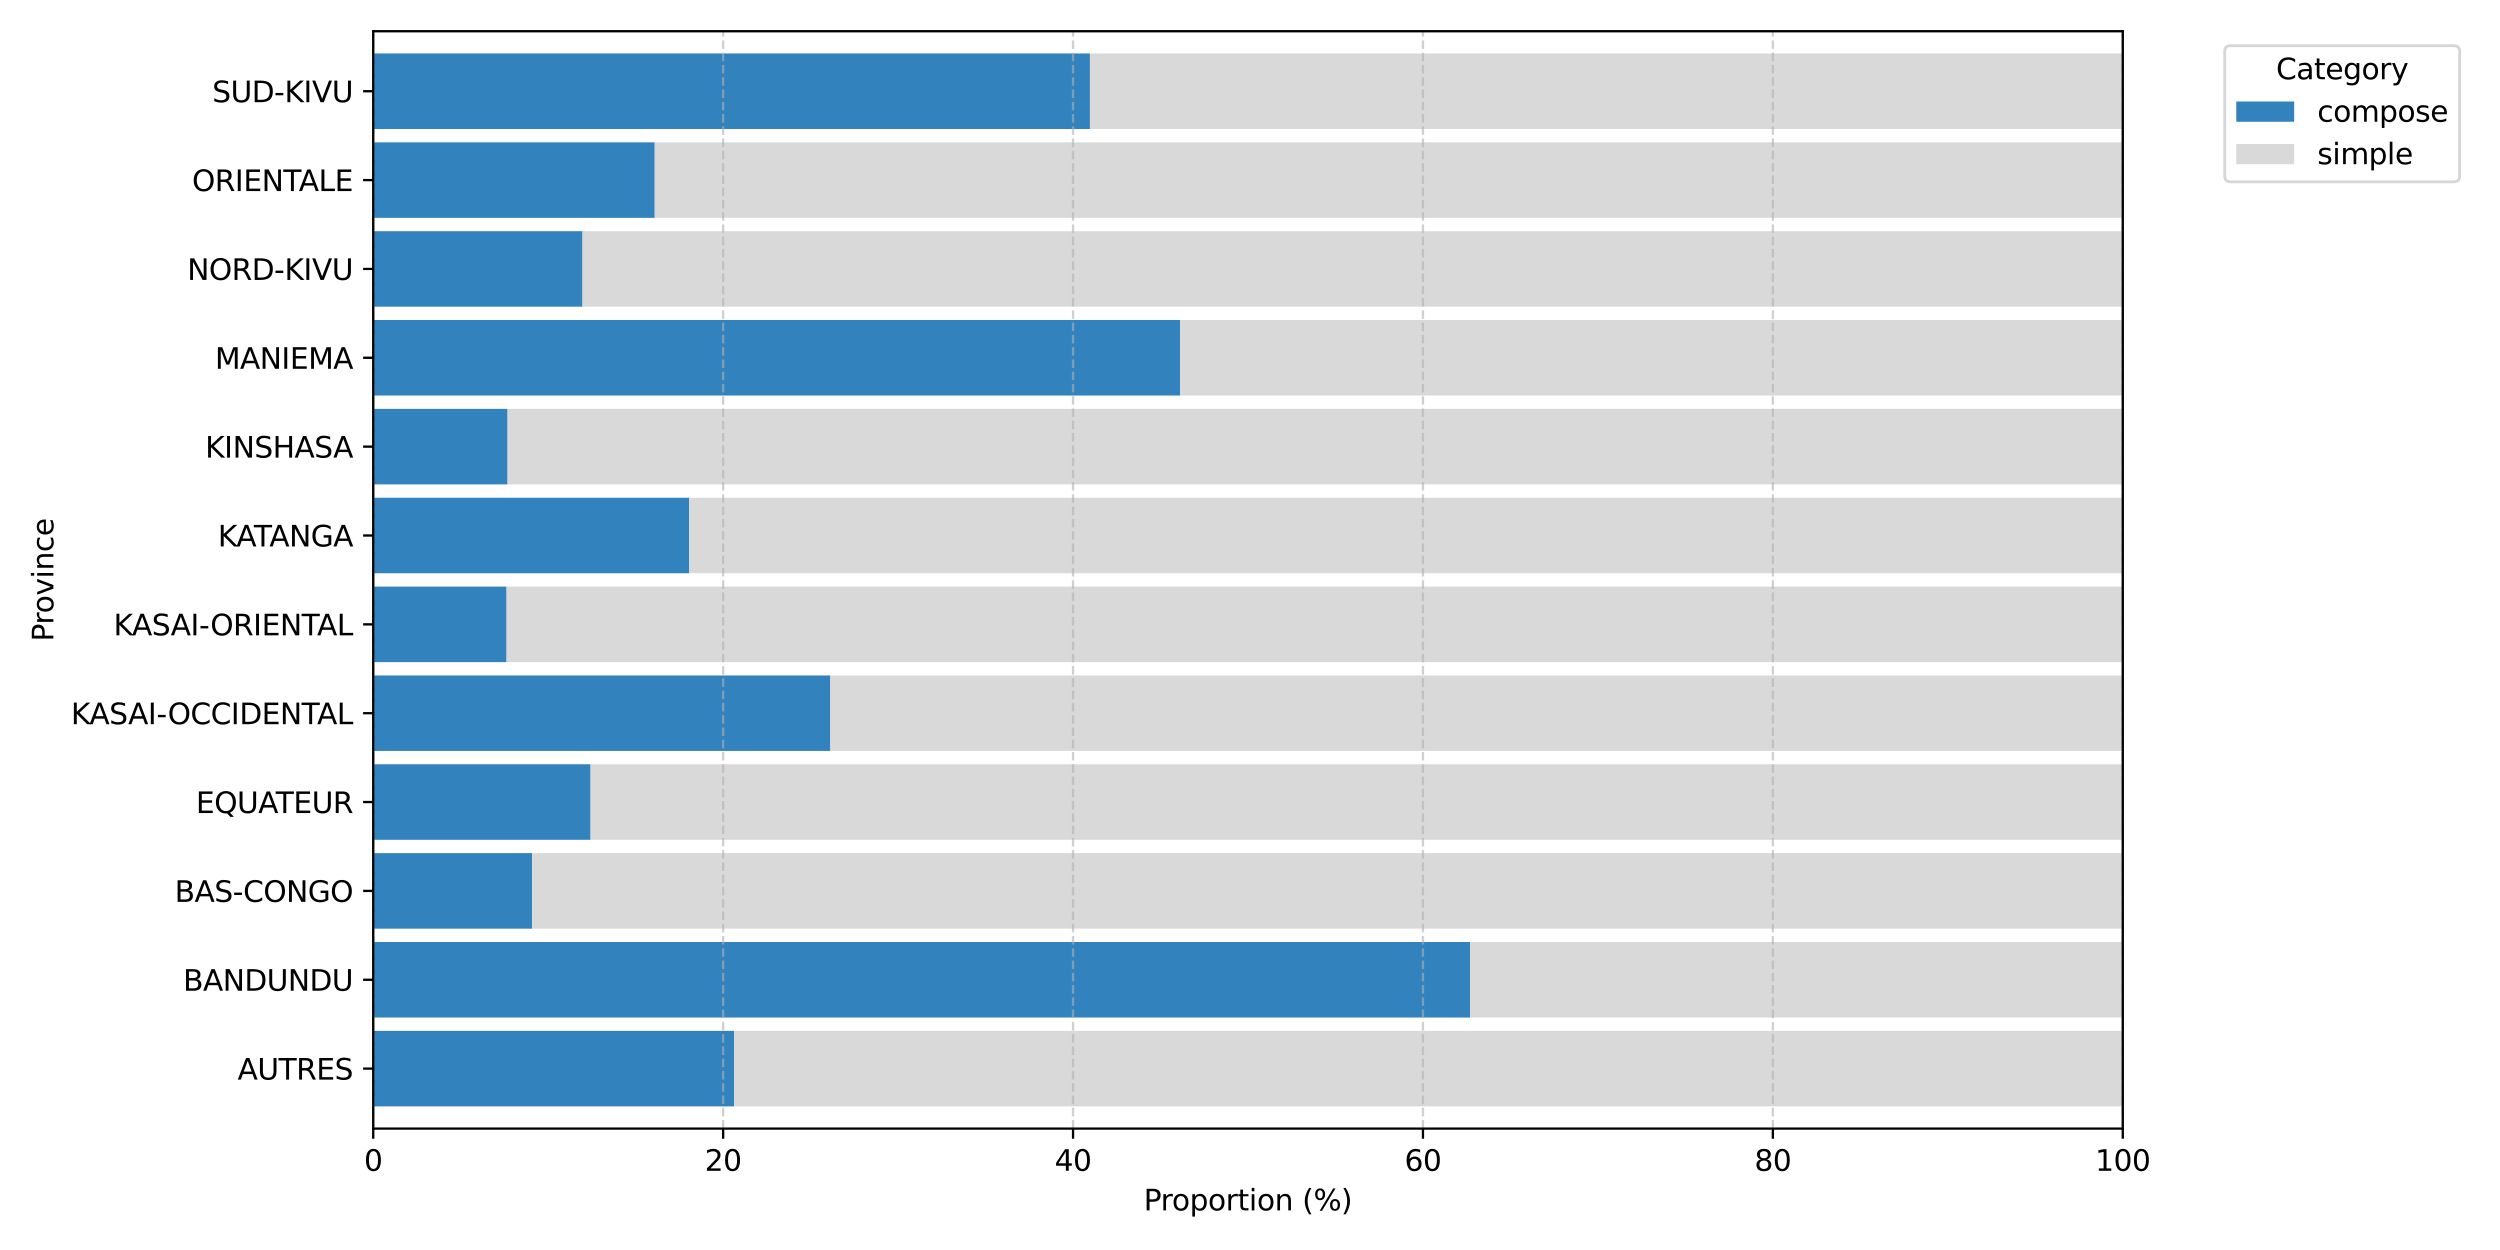 <?xml version="1.0" encoding="utf-8" standalone="no"?>
<!DOCTYPE svg PUBLIC "-//W3C//DTD SVG 1.1//EN"
  "http://www.w3.org/Graphics/SVG/1.1/DTD/svg11.dtd">
<svg xmlns:xlink="http://www.w3.org/1999/xlink" width="864pt" height="432pt" viewBox="0 0 864 432" xmlns="http://www.w3.org/2000/svg" version="1.1">
 <defs>
  <style type="text/css">*{stroke-linejoin: round; stroke-linecap: butt}</style>
 </defs>
 <g id="figure_1">
  <g id="patch_1">
   <path d="M 0 432 
L 864 432 
L 864 0 
L 0 0 
z
" style="fill: #ffffff"/>
  </g>
  <g id="axes_1">
   <g id="patch_2">
    <path d="M 128.99 390.04 
L 733.63 390.04 
L 733.63 10.8 
L 128.99 10.8 
z
" style="fill: #ffffff"/>
   </g>
   <g id="patch_3">
    <path d="M 128.99 382.363 
L 253.677 382.363 
L 253.677 356.262 
L 128.99 356.262 
z
" clip-path="url(#p268335102a)" style="fill: #3182bd"/>
   </g>
   <g id="patch_4">
    <path d="M 128.99 351.655 
L 508.043 351.655 
L 508.043 325.554 
L 128.99 325.554 
z
" clip-path="url(#p268335102a)" style="fill: #3182bd"/>
   </g>
   <g id="patch_5">
    <path d="M 128.99 320.948 
L 183.899 320.948 
L 183.899 294.846 
L 128.99 294.846 
z
" clip-path="url(#p268335102a)" style="fill: #3182bd"/>
   </g>
   <g id="patch_6">
    <path d="M 128.99 290.24 
L 204.109 290.24 
L 204.109 264.138 
L 128.99 264.138 
z
" clip-path="url(#p268335102a)" style="fill: #3182bd"/>
   </g>
   <g id="patch_7">
    <path d="M 128.99 259.532 
L 286.962 259.532 
L 286.962 233.431 
L 128.99 233.431 
z
" clip-path="url(#p268335102a)" style="fill: #3182bd"/>
   </g>
   <g id="patch_8">
    <path d="M 128.99 228.825 
L 175.078 228.825 
L 175.078 202.723 
L 128.99 202.723 
z
" clip-path="url(#p268335102a)" style="fill: #3182bd"/>
   </g>
   <g id="patch_9">
    <path d="M 128.99 198.117 
L 238.202 198.117 
L 238.202 172.015 
L 128.99 172.015 
z
" clip-path="url(#p268335102a)" style="fill: #3182bd"/>
   </g>
   <g id="patch_10">
    <path d="M 128.99 167.409 
L 175.422 167.409 
L 175.422 141.308 
L 128.99 141.308 
z
" clip-path="url(#p268335102a)" style="fill: #3182bd"/>
   </g>
   <g id="patch_11">
    <path d="M 128.99 136.702 
L 407.82 136.702 
L 407.82 110.6 
L 128.99 110.6 
z
" clip-path="url(#p268335102a)" style="fill: #3182bd"/>
   </g>
   <g id="patch_12">
    <path d="M 128.99 105.994 
L 201.32 105.994 
L 201.32 79.892 
L 128.99 79.892 
z
" clip-path="url(#p268335102a)" style="fill: #3182bd"/>
   </g>
   <g id="patch_13">
    <path d="M 128.99 75.286 
L 226.279 75.286 
L 226.279 49.185 
L 128.99 49.185 
z
" clip-path="url(#p268335102a)" style="fill: #3182bd"/>
   </g>
   <g id="patch_14">
    <path d="M 128.99 44.578 
L 376.679 44.578 
L 376.679 18.477 
L 128.99 18.477 
z
" clip-path="url(#p268335102a)" style="fill: #3182bd"/>
   </g>
   <g id="patch_15">
    <path d="M 253.677 382.363 
L 733.63 382.363 
L 733.63 356.262 
L 253.677 356.262 
z
" clip-path="url(#p268335102a)" style="fill: #d9d9d9"/>
   </g>
   <g id="patch_16">
    <path d="M 508.043 351.655 
L 733.63 351.655 
L 733.63 325.554 
L 508.043 325.554 
z
" clip-path="url(#p268335102a)" style="fill: #d9d9d9"/>
   </g>
   <g id="patch_17">
    <path d="M 183.899 320.948 
L 733.63 320.948 
L 733.63 294.846 
L 183.899 294.846 
z
" clip-path="url(#p268335102a)" style="fill: #d9d9d9"/>
   </g>
   <g id="patch_18">
    <path d="M 204.109 290.24 
L 733.63 290.24 
L 733.63 264.138 
L 204.109 264.138 
z
" clip-path="url(#p268335102a)" style="fill: #d9d9d9"/>
   </g>
   <g id="patch_19">
    <path d="M 286.962 259.532 
L 733.63 259.532 
L 733.63 233.431 
L 286.962 233.431 
z
" clip-path="url(#p268335102a)" style="fill: #d9d9d9"/>
   </g>
   <g id="patch_20">
    <path d="M 175.078 228.825 
L 733.63 228.825 
L 733.63 202.723 
L 175.078 202.723 
z
" clip-path="url(#p268335102a)" style="fill: #d9d9d9"/>
   </g>
   <g id="patch_21">
    <path d="M 238.202 198.117 
L 733.63 198.117 
L 733.63 172.015 
L 238.202 172.015 
z
" clip-path="url(#p268335102a)" style="fill: #d9d9d9"/>
   </g>
   <g id="patch_22">
    <path d="M 175.422 167.409 
L 733.63 167.409 
L 733.63 141.308 
L 175.422 141.308 
z
" clip-path="url(#p268335102a)" style="fill: #d9d9d9"/>
   </g>
   <g id="patch_23">
    <path d="M 407.82 136.702 
L 733.63 136.702 
L 733.63 110.6 
L 407.82 110.6 
z
" clip-path="url(#p268335102a)" style="fill: #d9d9d9"/>
   </g>
   <g id="patch_24">
    <path d="M 201.32 105.994 
L 733.63 105.994 
L 733.63 79.892 
L 201.32 79.892 
z
" clip-path="url(#p268335102a)" style="fill: #d9d9d9"/>
   </g>
   <g id="patch_25">
    <path d="M 226.279 75.286 
L 733.63 75.286 
L 733.63 49.185 
L 226.279 49.185 
z
" clip-path="url(#p268335102a)" style="fill: #d9d9d9"/>
   </g>
   <g id="patch_26">
    <path d="M 376.679 44.578 
L 733.63 44.578 
L 733.63 18.477 
L 376.679 18.477 
z
" clip-path="url(#p268335102a)" style="fill: #d9d9d9"/>
   </g>
   <g id="matplotlib.axis_1">
    <g id="xtick_1">
     <g id="line2d_1">
      <path d="M 128.99 390.04 
L 128.99 10.8 
" clip-path="url(#p268335102a)" style="fill: none; stroke-dasharray: 2.96,1.28; stroke-dashoffset: 0; stroke: #b0b0b0; stroke-opacity: 0.6; stroke-width: 0.8"/>
     </g>
     <g id="line2d_2">
      <defs>
       <path id="m2d90a97f37" d="M 0 0 
L 0 3.5 
" style="stroke: #000000; stroke-width: 0.8"/>
      </defs>
      <g>
       <use xlink:href="#m2d90a97f37" x="128.99" y="390.04" style="stroke: #000000; stroke-width: 0.8"/>
      </g>
     </g>
     <g id="text_1">
      <!-- 0 -->
      <g transform="translate(125.809 404.638) scale(0.1 -0.1)">
       <defs>
        <path id="DejaVuSans-30" d="M 2034 4250 
Q 1547 4250 1301 3770 
Q 1056 3291 1056 2328 
Q 1056 1369 1301 889 
Q 1547 409 2034 409 
Q 2525 409 2770 889 
Q 3016 1369 3016 2328 
Q 3016 3291 2770 3770 
Q 2525 4250 2034 4250 
z
M 2034 4750 
Q 2819 4750 3233 4129 
Q 3647 3509 3647 2328 
Q 3647 1150 3233 529 
Q 2819 -91 2034 -91 
Q 1250 -91 836 529 
Q 422 1150 422 2328 
Q 422 3509 836 4129 
Q 1250 4750 2034 4750 
z
" transform="scale(0.016)"/>
       </defs>
       <use xlink:href="#DejaVuSans-30"/>
      </g>
     </g>
    </g>
    <g id="xtick_2">
     <g id="line2d_3">
      <path d="M 249.918 390.04 
L 249.918 10.8 
" clip-path="url(#p268335102a)" style="fill: none; stroke-dasharray: 2.96,1.28; stroke-dashoffset: 0; stroke: #b0b0b0; stroke-opacity: 0.6; stroke-width: 0.8"/>
     </g>
     <g id="line2d_4">
      <g>
       <use xlink:href="#m2d90a97f37" x="249.918" y="390.04" style="stroke: #000000; stroke-width: 0.8"/>
      </g>
     </g>
     <g id="text_2">
      <!-- 20 -->
      <g transform="translate(243.555 404.638) scale(0.1 -0.1)">
       <defs>
        <path id="DejaVuSans-32" d="M 1228 531 
L 3431 531 
L 3431 0 
L 469 0 
L 469 531 
Q 828 903 1448 1529 
Q 2069 2156 2228 2338 
Q 2531 2678 2651 2914 
Q 2772 3150 2772 3378 
Q 2772 3750 2511 3984 
Q 2250 4219 1831 4219 
Q 1534 4219 1204 4116 
Q 875 4013 500 3803 
L 500 4441 
Q 881 4594 1212 4672 
Q 1544 4750 1819 4750 
Q 2544 4750 2975 4387 
Q 3406 4025 3406 3419 
Q 3406 3131 3298 2873 
Q 3191 2616 2906 2266 
Q 2828 2175 2409 1742 
Q 1991 1309 1228 531 
z
" transform="scale(0.016)"/>
       </defs>
       <use xlink:href="#DejaVuSans-32"/>
       <use xlink:href="#DejaVuSans-30" transform="translate(63.623 0)"/>
      </g>
     </g>
    </g>
    <g id="xtick_3">
     <g id="line2d_5">
      <path d="M 370.846 390.04 
L 370.846 10.8 
" clip-path="url(#p268335102a)" style="fill: none; stroke-dasharray: 2.96,1.28; stroke-dashoffset: 0; stroke: #b0b0b0; stroke-opacity: 0.6; stroke-width: 0.8"/>
     </g>
     <g id="line2d_6">
      <g>
       <use xlink:href="#m2d90a97f37" x="370.846" y="390.04" style="stroke: #000000; stroke-width: 0.8"/>
      </g>
     </g>
     <g id="text_3">
      <!-- 40 -->
      <g transform="translate(364.483 404.638) scale(0.1 -0.1)">
       <defs>
        <path id="DejaVuSans-34" d="M 2419 4116 
L 825 1625 
L 2419 1625 
L 2419 4116 
z
M 2253 4666 
L 3047 4666 
L 3047 1625 
L 3713 1625 
L 3713 1100 
L 3047 1100 
L 3047 0 
L 2419 0 
L 2419 1100 
L 313 1100 
L 313 1709 
L 2253 4666 
z
" transform="scale(0.016)"/>
       </defs>
       <use xlink:href="#DejaVuSans-34"/>
       <use xlink:href="#DejaVuSans-30" transform="translate(63.623 0)"/>
      </g>
     </g>
    </g>
    <g id="xtick_4">
     <g id="line2d_7">
      <path d="M 491.774 390.04 
L 491.774 10.8 
" clip-path="url(#p268335102a)" style="fill: none; stroke-dasharray: 2.96,1.28; stroke-dashoffset: 0; stroke: #b0b0b0; stroke-opacity: 0.6; stroke-width: 0.8"/>
     </g>
     <g id="line2d_8">
      <g>
       <use xlink:href="#m2d90a97f37" x="491.774" y="390.04" style="stroke: #000000; stroke-width: 0.8"/>
      </g>
     </g>
     <g id="text_4">
      <!-- 60 -->
      <g transform="translate(485.411 404.638) scale(0.1 -0.1)">
       <defs>
        <path id="DejaVuSans-36" d="M 2113 2584 
Q 1688 2584 1439 2293 
Q 1191 2003 1191 1497 
Q 1191 994 1439 701 
Q 1688 409 2113 409 
Q 2538 409 2786 701 
Q 3034 994 3034 1497 
Q 3034 2003 2786 2293 
Q 2538 2584 2113 2584 
z
M 3366 4563 
L 3366 3988 
Q 3128 4100 2886 4159 
Q 2644 4219 2406 4219 
Q 1781 4219 1451 3797 
Q 1122 3375 1075 2522 
Q 1259 2794 1537 2939 
Q 1816 3084 2150 3084 
Q 2853 3084 3261 2657 
Q 3669 2231 3669 1497 
Q 3669 778 3244 343 
Q 2819 -91 2113 -91 
Q 1303 -91 875 529 
Q 447 1150 447 2328 
Q 447 3434 972 4092 
Q 1497 4750 2381 4750 
Q 2619 4750 2861 4703 
Q 3103 4656 3366 4563 
z
" transform="scale(0.016)"/>
       </defs>
       <use xlink:href="#DejaVuSans-36"/>
       <use xlink:href="#DejaVuSans-30" transform="translate(63.623 0)"/>
      </g>
     </g>
    </g>
    <g id="xtick_5">
     <g id="line2d_9">
      <path d="M 612.702 390.04 
L 612.702 10.8 
" clip-path="url(#p268335102a)" style="fill: none; stroke-dasharray: 2.96,1.28; stroke-dashoffset: 0; stroke: #b0b0b0; stroke-opacity: 0.6; stroke-width: 0.8"/>
     </g>
     <g id="line2d_10">
      <g>
       <use xlink:href="#m2d90a97f37" x="612.702" y="390.04" style="stroke: #000000; stroke-width: 0.8"/>
      </g>
     </g>
     <g id="text_5">
      <!-- 80 -->
      <g transform="translate(606.34 404.638) scale(0.1 -0.1)">
       <defs>
        <path id="DejaVuSans-38" d="M 2034 2216 
Q 1584 2216 1326 1975 
Q 1069 1734 1069 1313 
Q 1069 891 1326 650 
Q 1584 409 2034 409 
Q 2484 409 2743 651 
Q 3003 894 3003 1313 
Q 3003 1734 2745 1975 
Q 2488 2216 2034 2216 
z
M 1403 2484 
Q 997 2584 770 2862 
Q 544 3141 544 3541 
Q 544 4100 942 4425 
Q 1341 4750 2034 4750 
Q 2731 4750 3128 4425 
Q 3525 4100 3525 3541 
Q 3525 3141 3298 2862 
Q 3072 2584 2669 2484 
Q 3125 2378 3379 2068 
Q 3634 1759 3634 1313 
Q 3634 634 3220 271 
Q 2806 -91 2034 -91 
Q 1263 -91 848 271 
Q 434 634 434 1313 
Q 434 1759 690 2068 
Q 947 2378 1403 2484 
z
M 1172 3481 
Q 1172 3119 1398 2916 
Q 1625 2713 2034 2713 
Q 2441 2713 2670 2916 
Q 2900 3119 2900 3481 
Q 2900 3844 2670 4047 
Q 2441 4250 2034 4250 
Q 1625 4250 1398 4047 
Q 1172 3844 1172 3481 
z
" transform="scale(0.016)"/>
       </defs>
       <use xlink:href="#DejaVuSans-38"/>
       <use xlink:href="#DejaVuSans-30" transform="translate(63.623 0)"/>
      </g>
     </g>
    </g>
    <g id="xtick_6">
     <g id="line2d_11">
      <path d="M 733.63 390.04 
L 733.63 10.8 
" clip-path="url(#p268335102a)" style="fill: none; stroke-dasharray: 2.96,1.28; stroke-dashoffset: 0; stroke: #b0b0b0; stroke-opacity: 0.6; stroke-width: 0.8"/>
     </g>
     <g id="line2d_12">
      <g>
       <use xlink:href="#m2d90a97f37" x="733.63" y="390.04" style="stroke: #000000; stroke-width: 0.8"/>
      </g>
     </g>
     <g id="text_6">
      <!-- 100 -->
      <g transform="translate(724.086 404.638) scale(0.1 -0.1)">
       <defs>
        <path id="DejaVuSans-31" d="M 794 531 
L 1825 531 
L 1825 4091 
L 703 3866 
L 703 4441 
L 1819 4666 
L 2450 4666 
L 2450 531 
L 3481 531 
L 3481 0 
L 794 0 
L 794 531 
z
" transform="scale(0.016)"/>
       </defs>
       <use xlink:href="#DejaVuSans-31"/>
       <use xlink:href="#DejaVuSans-30" transform="translate(63.623 0)"/>
       <use xlink:href="#DejaVuSans-30" transform="translate(127.246 0)"/>
      </g>
     </g>
    </g>
    <g id="text_7">
     <!-- Proportion (%) -->
     <g transform="translate(395.272 418.317) scale(0.1 -0.1)">
      <defs>
       <path id="DejaVuSans-50" d="M 1259 4147 
L 1259 2394 
L 2053 2394 
Q 2494 2394 2734 2622 
Q 2975 2850 2975 3272 
Q 2975 3691 2734 3919 
Q 2494 4147 2053 4147 
L 1259 4147 
z
M 628 4666 
L 2053 4666 
Q 2838 4666 3239 4311 
Q 3641 3956 3641 3272 
Q 3641 2581 3239 2228 
Q 2838 1875 2053 1875 
L 1259 1875 
L 1259 0 
L 628 0 
L 628 4666 
z
" transform="scale(0.016)"/>
       <path id="DejaVuSans-72" d="M 2631 2963 
Q 2534 3019 2420 3045 
Q 2306 3072 2169 3072 
Q 1681 3072 1420 2755 
Q 1159 2438 1159 1844 
L 1159 0 
L 581 0 
L 581 3500 
L 1159 3500 
L 1159 2956 
Q 1341 3275 1631 3429 
Q 1922 3584 2338 3584 
Q 2397 3584 2469 3576 
Q 2541 3569 2628 3553 
L 2631 2963 
z
" transform="scale(0.016)"/>
       <path id="DejaVuSans-6f" d="M 1959 3097 
Q 1497 3097 1228 2736 
Q 959 2375 959 1747 
Q 959 1119 1226 758 
Q 1494 397 1959 397 
Q 2419 397 2687 759 
Q 2956 1122 2956 1747 
Q 2956 2369 2687 2733 
Q 2419 3097 1959 3097 
z
M 1959 3584 
Q 2709 3584 3137 3096 
Q 3566 2609 3566 1747 
Q 3566 888 3137 398 
Q 2709 -91 1959 -91 
Q 1206 -91 779 398 
Q 353 888 353 1747 
Q 353 2609 779 3096 
Q 1206 3584 1959 3584 
z
" transform="scale(0.016)"/>
       <path id="DejaVuSans-70" d="M 1159 525 
L 1159 -1331 
L 581 -1331 
L 581 3500 
L 1159 3500 
L 1159 2969 
Q 1341 3281 1617 3432 
Q 1894 3584 2278 3584 
Q 2916 3584 3314 3078 
Q 3713 2572 3713 1747 
Q 3713 922 3314 415 
Q 2916 -91 2278 -91 
Q 1894 -91 1617 61 
Q 1341 213 1159 525 
z
M 3116 1747 
Q 3116 2381 2855 2742 
Q 2594 3103 2138 3103 
Q 1681 3103 1420 2742 
Q 1159 2381 1159 1747 
Q 1159 1113 1420 752 
Q 1681 391 2138 391 
Q 2594 391 2855 752 
Q 3116 1113 3116 1747 
z
" transform="scale(0.016)"/>
       <path id="DejaVuSans-74" d="M 1172 4494 
L 1172 3500 
L 2356 3500 
L 2356 3053 
L 1172 3053 
L 1172 1153 
Q 1172 725 1289 603 
Q 1406 481 1766 481 
L 2356 481 
L 2356 0 
L 1766 0 
Q 1100 0 847 248 
Q 594 497 594 1153 
L 594 3053 
L 172 3053 
L 172 3500 
L 594 3500 
L 594 4494 
L 1172 4494 
z
" transform="scale(0.016)"/>
       <path id="DejaVuSans-69" d="M 603 3500 
L 1178 3500 
L 1178 0 
L 603 0 
L 603 3500 
z
M 603 4863 
L 1178 4863 
L 1178 4134 
L 603 4134 
L 603 4863 
z
" transform="scale(0.016)"/>
       <path id="DejaVuSans-6e" d="M 3513 2113 
L 3513 0 
L 2938 0 
L 2938 2094 
Q 2938 2591 2744 2837 
Q 2550 3084 2163 3084 
Q 1697 3084 1428 2787 
Q 1159 2491 1159 1978 
L 1159 0 
L 581 0 
L 581 3500 
L 1159 3500 
L 1159 2956 
Q 1366 3272 1645 3428 
Q 1925 3584 2291 3584 
Q 2894 3584 3203 3211 
Q 3513 2838 3513 2113 
z
" transform="scale(0.016)"/>
       <path id="DejaVuSans-20" transform="scale(0.016)"/>
       <path id="DejaVuSans-28" d="M 1984 4856 
Q 1566 4138 1362 3434 
Q 1159 2731 1159 2009 
Q 1159 1288 1364 580 
Q 1569 -128 1984 -844 
L 1484 -844 
Q 1016 -109 783 600 
Q 550 1309 550 2009 
Q 550 2706 781 3412 
Q 1013 4119 1484 4856 
L 1984 4856 
z
" transform="scale(0.016)"/>
       <path id="DejaVuSans-25" d="M 4653 2053 
Q 4381 2053 4226 1822 
Q 4072 1591 4072 1178 
Q 4072 772 4226 539 
Q 4381 306 4653 306 
Q 4919 306 5073 539 
Q 5228 772 5228 1178 
Q 5228 1588 5073 1820 
Q 4919 2053 4653 2053 
z
M 4653 2450 
Q 5147 2450 5437 2106 
Q 5728 1763 5728 1178 
Q 5728 594 5436 251 
Q 5144 -91 4653 -91 
Q 4153 -91 3862 251 
Q 3572 594 3572 1178 
Q 3572 1766 3864 2108 
Q 4156 2450 4653 2450 
z
M 1428 4353 
Q 1159 4353 1004 4120 
Q 850 3888 850 3481 
Q 850 3069 1003 2837 
Q 1156 2606 1428 2606 
Q 1700 2606 1854 2837 
Q 2009 3069 2009 3481 
Q 2009 3884 1853 4118 
Q 1697 4353 1428 4353 
z
M 4250 4750 
L 4750 4750 
L 1831 -91 
L 1331 -91 
L 4250 4750 
z
M 1428 4750 
Q 1922 4750 2215 4408 
Q 2509 4066 2509 3481 
Q 2509 2891 2217 2550 
Q 1925 2209 1428 2209 
Q 931 2209 642 2551 
Q 353 2894 353 3481 
Q 353 4063 643 4406 
Q 934 4750 1428 4750 
z
" transform="scale(0.016)"/>
       <path id="DejaVuSans-29" d="M 513 4856 
L 1013 4856 
Q 1481 4119 1714 3412 
Q 1947 2706 1947 2009 
Q 1947 1309 1714 600 
Q 1481 -109 1013 -844 
L 513 -844 
Q 928 -128 1133 580 
Q 1338 1288 1338 2009 
Q 1338 2731 1133 3434 
Q 928 4138 513 4856 
z
" transform="scale(0.016)"/>
      </defs>
      <use xlink:href="#DejaVuSans-50"/>
      <use xlink:href="#DejaVuSans-72" transform="translate(58.553 0)"/>
      <use xlink:href="#DejaVuSans-6f" transform="translate(97.416 0)"/>
      <use xlink:href="#DejaVuSans-70" transform="translate(158.598 0)"/>
      <use xlink:href="#DejaVuSans-6f" transform="translate(222.074 0)"/>
      <use xlink:href="#DejaVuSans-72" transform="translate(283.256 0)"/>
      <use xlink:href="#DejaVuSans-74" transform="translate(324.369 0)"/>
      <use xlink:href="#DejaVuSans-69" transform="translate(363.578 0)"/>
      <use xlink:href="#DejaVuSans-6f" transform="translate(391.361 0)"/>
      <use xlink:href="#DejaVuSans-6e" transform="translate(452.543 0)"/>
      <use xlink:href="#DejaVuSans-20" transform="translate(515.922 0)"/>
      <use xlink:href="#DejaVuSans-28" transform="translate(547.709 0)"/>
      <use xlink:href="#DejaVuSans-25" transform="translate(586.723 0)"/>
      <use xlink:href="#DejaVuSans-29" transform="translate(681.742 0)"/>
     </g>
    </g>
   </g>
   <g id="matplotlib.axis_2">
    <g id="ytick_1">
     <g id="line2d_13">
      <defs>
       <path id="md2ca6347a1" d="M 0 0 
L -3.5 0 
" style="stroke: #000000; stroke-width: 0.8"/>
      </defs>
      <g>
       <use xlink:href="#md2ca6347a1" x="128.99" y="369.312" style="stroke: #000000; stroke-width: 0.8"/>
      </g>
     </g>
     <g id="text_8">
      <!-- AUTRES -->
      <g transform="translate(82.107 373.112) scale(0.1 -0.1)">
       <defs>
        <path id="DejaVuSans-41" d="M 2188 4044 
L 1331 1722 
L 3047 1722 
L 2188 4044 
z
M 1831 4666 
L 2547 4666 
L 4325 0 
L 3669 0 
L 3244 1197 
L 1141 1197 
L 716 0 
L 50 0 
L 1831 4666 
z
" transform="scale(0.016)"/>
        <path id="DejaVuSans-55" d="M 556 4666 
L 1191 4666 
L 1191 1831 
Q 1191 1081 1462 751 
Q 1734 422 2344 422 
Q 2950 422 3222 751 
Q 3494 1081 3494 1831 
L 3494 4666 
L 4128 4666 
L 4128 1753 
Q 4128 841 3676 375 
Q 3225 -91 2344 -91 
Q 1459 -91 1007 375 
Q 556 841 556 1753 
L 556 4666 
z
" transform="scale(0.016)"/>
        <path id="DejaVuSans-54" d="M -19 4666 
L 3928 4666 
L 3928 4134 
L 2272 4134 
L 2272 0 
L 1638 0 
L 1638 4134 
L -19 4134 
L -19 4666 
z
" transform="scale(0.016)"/>
        <path id="DejaVuSans-52" d="M 2841 2188 
Q 3044 2119 3236 1894 
Q 3428 1669 3622 1275 
L 4263 0 
L 3584 0 
L 2988 1197 
Q 2756 1666 2539 1819 
Q 2322 1972 1947 1972 
L 1259 1972 
L 1259 0 
L 628 0 
L 628 4666 
L 2053 4666 
Q 2853 4666 3247 4331 
Q 3641 3997 3641 3322 
Q 3641 2881 3436 2590 
Q 3231 2300 2841 2188 
z
M 1259 4147 
L 1259 2491 
L 2053 2491 
Q 2509 2491 2742 2702 
Q 2975 2913 2975 3322 
Q 2975 3731 2742 3939 
Q 2509 4147 2053 4147 
L 1259 4147 
z
" transform="scale(0.016)"/>
        <path id="DejaVuSans-45" d="M 628 4666 
L 3578 4666 
L 3578 4134 
L 1259 4134 
L 1259 2753 
L 3481 2753 
L 3481 2222 
L 1259 2222 
L 1259 531 
L 3634 531 
L 3634 0 
L 628 0 
L 628 4666 
z
" transform="scale(0.016)"/>
        <path id="DejaVuSans-53" d="M 3425 4513 
L 3425 3897 
Q 3066 4069 2747 4153 
Q 2428 4238 2131 4238 
Q 1616 4238 1336 4038 
Q 1056 3838 1056 3469 
Q 1056 3159 1242 3001 
Q 1428 2844 1947 2747 
L 2328 2669 
Q 3034 2534 3370 2195 
Q 3706 1856 3706 1288 
Q 3706 609 3251 259 
Q 2797 -91 1919 -91 
Q 1588 -91 1214 -16 
Q 841 59 441 206 
L 441 856 
Q 825 641 1194 531 
Q 1563 422 1919 422 
Q 2459 422 2753 634 
Q 3047 847 3047 1241 
Q 3047 1584 2836 1778 
Q 2625 1972 2144 2069 
L 1759 2144 
Q 1053 2284 737 2584 
Q 422 2884 422 3419 
Q 422 4038 858 4394 
Q 1294 4750 2059 4750 
Q 2388 4750 2728 4690 
Q 3069 4631 3425 4513 
z
" transform="scale(0.016)"/>
       </defs>
       <use xlink:href="#DejaVuSans-41"/>
       <use xlink:href="#DejaVuSans-55" transform="translate(68.408 0)"/>
       <use xlink:href="#DejaVuSans-54" transform="translate(141.602 0)"/>
       <use xlink:href="#DejaVuSans-52" transform="translate(202.686 0)"/>
       <use xlink:href="#DejaVuSans-45" transform="translate(272.168 0)"/>
       <use xlink:href="#DejaVuSans-53" transform="translate(335.352 0)"/>
      </g>
     </g>
    </g>
    <g id="ytick_2">
     <g id="line2d_14">
      <g>
       <use xlink:href="#md2ca6347a1" x="128.99" y="338.605" style="stroke: #000000; stroke-width: 0.8"/>
      </g>
     </g>
     <g id="text_9">
      <!-- BANDUNDU -->
      <g transform="translate(63.288 342.404) scale(0.1 -0.1)">
       <defs>
        <path id="DejaVuSans-42" d="M 1259 2228 
L 1259 519 
L 2272 519 
Q 2781 519 3026 730 
Q 3272 941 3272 1375 
Q 3272 1813 3026 2020 
Q 2781 2228 2272 2228 
L 1259 2228 
z
M 1259 4147 
L 1259 2741 
L 2194 2741 
Q 2656 2741 2882 2914 
Q 3109 3088 3109 3444 
Q 3109 3797 2882 3972 
Q 2656 4147 2194 4147 
L 1259 4147 
z
M 628 4666 
L 2241 4666 
Q 2963 4666 3353 4366 
Q 3744 4066 3744 3513 
Q 3744 3084 3544 2831 
Q 3344 2578 2956 2516 
Q 3422 2416 3680 2098 
Q 3938 1781 3938 1306 
Q 3938 681 3513 340 
Q 3088 0 2303 0 
L 628 0 
L 628 4666 
z
" transform="scale(0.016)"/>
        <path id="DejaVuSans-4e" d="M 628 4666 
L 1478 4666 
L 3547 763 
L 3547 4666 
L 4159 4666 
L 4159 0 
L 3309 0 
L 1241 3903 
L 1241 0 
L 628 0 
L 628 4666 
z
" transform="scale(0.016)"/>
        <path id="DejaVuSans-44" d="M 1259 4147 
L 1259 519 
L 2022 519 
Q 2988 519 3436 956 
Q 3884 1394 3884 2338 
Q 3884 3275 3436 3711 
Q 2988 4147 2022 4147 
L 1259 4147 
z
M 628 4666 
L 1925 4666 
Q 3281 4666 3915 4102 
Q 4550 3538 4550 2338 
Q 4550 1131 3912 565 
Q 3275 0 1925 0 
L 628 0 
L 628 4666 
z
" transform="scale(0.016)"/>
       </defs>
       <use xlink:href="#DejaVuSans-42"/>
       <use xlink:href="#DejaVuSans-41" transform="translate(68.604 0)"/>
       <use xlink:href="#DejaVuSans-4e" transform="translate(137.012 0)"/>
       <use xlink:href="#DejaVuSans-44" transform="translate(211.816 0)"/>
       <use xlink:href="#DejaVuSans-55" transform="translate(288.818 0)"/>
       <use xlink:href="#DejaVuSans-4e" transform="translate(362.012 0)"/>
       <use xlink:href="#DejaVuSans-44" transform="translate(436.816 0)"/>
       <use xlink:href="#DejaVuSans-55" transform="translate(513.818 0)"/>
      </g>
     </g>
    </g>
    <g id="ytick_3">
     <g id="line2d_15">
      <g>
       <use xlink:href="#md2ca6347a1" x="128.99" y="307.897" style="stroke: #000000; stroke-width: 0.8"/>
      </g>
     </g>
     <g id="text_10">
      <!-- BAS-CONGO -->
      <g transform="translate(60.376 311.696) scale(0.1 -0.1)">
       <defs>
        <path id="DejaVuSans-2d" d="M 313 2009 
L 1997 2009 
L 1997 1497 
L 313 1497 
L 313 2009 
z
" transform="scale(0.016)"/>
        <path id="DejaVuSans-43" d="M 4122 4306 
L 4122 3641 
Q 3803 3938 3442 4084 
Q 3081 4231 2675 4231 
Q 1875 4231 1450 3742 
Q 1025 3253 1025 2328 
Q 1025 1406 1450 917 
Q 1875 428 2675 428 
Q 3081 428 3442 575 
Q 3803 722 4122 1019 
L 4122 359 
Q 3791 134 3420 21 
Q 3050 -91 2638 -91 
Q 1578 -91 968 557 
Q 359 1206 359 2328 
Q 359 3453 968 4101 
Q 1578 4750 2638 4750 
Q 3056 4750 3426 4639 
Q 3797 4528 4122 4306 
z
" transform="scale(0.016)"/>
        <path id="DejaVuSans-4f" d="M 2522 4238 
Q 1834 4238 1429 3725 
Q 1025 3213 1025 2328 
Q 1025 1447 1429 934 
Q 1834 422 2522 422 
Q 3209 422 3611 934 
Q 4013 1447 4013 2328 
Q 4013 3213 3611 3725 
Q 3209 4238 2522 4238 
z
M 2522 4750 
Q 3503 4750 4090 4092 
Q 4678 3434 4678 2328 
Q 4678 1225 4090 567 
Q 3503 -91 2522 -91 
Q 1538 -91 948 565 
Q 359 1222 359 2328 
Q 359 3434 948 4092 
Q 1538 4750 2522 4750 
z
" transform="scale(0.016)"/>
        <path id="DejaVuSans-47" d="M 3809 666 
L 3809 1919 
L 2778 1919 
L 2778 2438 
L 4434 2438 
L 4434 434 
Q 4069 175 3628 42 
Q 3188 -91 2688 -91 
Q 1594 -91 976 548 
Q 359 1188 359 2328 
Q 359 3472 976 4111 
Q 1594 4750 2688 4750 
Q 3144 4750 3555 4637 
Q 3966 4525 4313 4306 
L 4313 3634 
Q 3963 3931 3569 4081 
Q 3175 4231 2741 4231 
Q 1884 4231 1454 3753 
Q 1025 3275 1025 2328 
Q 1025 1384 1454 906 
Q 1884 428 2741 428 
Q 3075 428 3337 486 
Q 3600 544 3809 666 
z
" transform="scale(0.016)"/>
       </defs>
       <use xlink:href="#DejaVuSans-42"/>
       <use xlink:href="#DejaVuSans-41" transform="translate(68.604 0)"/>
       <use xlink:href="#DejaVuSans-53" transform="translate(137.012 0)"/>
       <use xlink:href="#DejaVuSans-2d" transform="translate(200.488 0)"/>
       <use xlink:href="#DejaVuSans-43" transform="translate(236.572 0)"/>
       <use xlink:href="#DejaVuSans-4f" transform="translate(306.396 0)"/>
       <use xlink:href="#DejaVuSans-4e" transform="translate(385.107 0)"/>
       <use xlink:href="#DejaVuSans-47" transform="translate(459.912 0)"/>
       <use xlink:href="#DejaVuSans-4f" transform="translate(537.402 0)"/>
      </g>
     </g>
    </g>
    <g id="ytick_4">
     <g id="line2d_16">
      <g>
       <use xlink:href="#md2ca6347a1" x="128.99" y="277.189" style="stroke: #000000; stroke-width: 0.8"/>
      </g>
     </g>
     <g id="text_11">
      <!-- EQUATEUR -->
      <g transform="translate(67.721 280.988) scale(0.1 -0.1)">
       <defs>
        <path id="DejaVuSans-51" d="M 2522 4238 
Q 1834 4238 1429 3725 
Q 1025 3213 1025 2328 
Q 1025 1447 1429 934 
Q 1834 422 2522 422 
Q 3209 422 3611 934 
Q 4013 1447 4013 2328 
Q 4013 3213 3611 3725 
Q 3209 4238 2522 4238 
z
M 3406 84 
L 4238 -825 
L 3475 -825 
L 2784 -78 
Q 2681 -84 2626 -87 
Q 2572 -91 2522 -91 
Q 1538 -91 948 567 
Q 359 1225 359 2328 
Q 359 3434 948 4092 
Q 1538 4750 2522 4750 
Q 3503 4750 4090 4092 
Q 4678 3434 4678 2328 
Q 4678 1516 4351 937 
Q 4025 359 3406 84 
z
" transform="scale(0.016)"/>
       </defs>
       <use xlink:href="#DejaVuSans-45"/>
       <use xlink:href="#DejaVuSans-51" transform="translate(63.184 0)"/>
       <use xlink:href="#DejaVuSans-55" transform="translate(141.895 0)"/>
       <use xlink:href="#DejaVuSans-41" transform="translate(215.088 0)"/>
       <use xlink:href="#DejaVuSans-54" transform="translate(275.746 0)"/>
       <use xlink:href="#DejaVuSans-45" transform="translate(336.83 0)"/>
       <use xlink:href="#DejaVuSans-55" transform="translate(400.014 0)"/>
       <use xlink:href="#DejaVuSans-52" transform="translate(473.207 0)"/>
      </g>
     </g>
    </g>
    <g id="ytick_5">
     <g id="line2d_17">
      <g>
       <use xlink:href="#md2ca6347a1" x="128.99" y="246.482" style="stroke: #000000; stroke-width: 0.8"/>
      </g>
     </g>
     <g id="text_12">
      <!-- KASAI-OCCIDENTAL -->
      <g transform="translate(24.524 250.281) scale(0.1 -0.1)">
       <defs>
        <path id="DejaVuSans-4b" d="M 628 4666 
L 1259 4666 
L 1259 2694 
L 3353 4666 
L 4166 4666 
L 1850 2491 
L 4331 0 
L 3500 0 
L 1259 2247 
L 1259 0 
L 628 0 
L 628 4666 
z
" transform="scale(0.016)"/>
        <path id="DejaVuSans-49" d="M 628 4666 
L 1259 4666 
L 1259 0 
L 628 0 
L 628 4666 
z
" transform="scale(0.016)"/>
        <path id="DejaVuSans-4c" d="M 628 4666 
L 1259 4666 
L 1259 531 
L 3531 531 
L 3531 0 
L 628 0 
L 628 4666 
z
" transform="scale(0.016)"/>
       </defs>
       <use xlink:href="#DejaVuSans-4b"/>
       <use xlink:href="#DejaVuSans-41" transform="translate(63.826 0)"/>
       <use xlink:href="#DejaVuSans-53" transform="translate(132.234 0)"/>
       <use xlink:href="#DejaVuSans-41" transform="translate(197.586 0)"/>
       <use xlink:href="#DejaVuSans-49" transform="translate(265.994 0)"/>
       <use xlink:href="#DejaVuSans-2d" transform="translate(295.486 0)"/>
       <use xlink:href="#DejaVuSans-4f" transform="translate(334.32 0)"/>
       <use xlink:href="#DejaVuSans-43" transform="translate(413.031 0)"/>
       <use xlink:href="#DejaVuSans-43" transform="translate(482.855 0)"/>
       <use xlink:href="#DejaVuSans-49" transform="translate(552.68 0)"/>
       <use xlink:href="#DejaVuSans-44" transform="translate(582.172 0)"/>
       <use xlink:href="#DejaVuSans-45" transform="translate(659.174 0)"/>
       <use xlink:href="#DejaVuSans-4e" transform="translate(722.357 0)"/>
       <use xlink:href="#DejaVuSans-54" transform="translate(797.162 0)"/>
       <use xlink:href="#DejaVuSans-41" transform="translate(850.496 0)"/>
       <use xlink:href="#DejaVuSans-4c" transform="translate(918.904 0)"/>
      </g>
     </g>
    </g>
    <g id="ytick_6">
     <g id="line2d_18">
      <g>
       <use xlink:href="#md2ca6347a1" x="128.99" y="215.774" style="stroke: #000000; stroke-width: 0.8"/>
      </g>
     </g>
     <g id="text_13">
      <!-- KASAI-ORIENTAL -->
      <g transform="translate(39.242 219.573) scale(0.1 -0.1)">
       <use xlink:href="#DejaVuSans-4b"/>
       <use xlink:href="#DejaVuSans-41" transform="translate(63.826 0)"/>
       <use xlink:href="#DejaVuSans-53" transform="translate(132.234 0)"/>
       <use xlink:href="#DejaVuSans-41" transform="translate(197.586 0)"/>
       <use xlink:href="#DejaVuSans-49" transform="translate(265.994 0)"/>
       <use xlink:href="#DejaVuSans-2d" transform="translate(295.486 0)"/>
       <use xlink:href="#DejaVuSans-4f" transform="translate(334.32 0)"/>
       <use xlink:href="#DejaVuSans-52" transform="translate(413.031 0)"/>
       <use xlink:href="#DejaVuSans-49" transform="translate(482.514 0)"/>
       <use xlink:href="#DejaVuSans-45" transform="translate(512.006 0)"/>
       <use xlink:href="#DejaVuSans-4e" transform="translate(575.189 0)"/>
       <use xlink:href="#DejaVuSans-54" transform="translate(649.994 0)"/>
       <use xlink:href="#DejaVuSans-41" transform="translate(703.328 0)"/>
       <use xlink:href="#DejaVuSans-4c" transform="translate(771.736 0)"/>
      </g>
     </g>
    </g>
    <g id="ytick_7">
     <g id="line2d_19">
      <g>
       <use xlink:href="#md2ca6347a1" x="128.99" y="185.066" style="stroke: #000000; stroke-width: 0.8"/>
      </g>
     </g>
     <g id="text_14">
      <!-- KATANGA -->
      <g transform="translate(75.298 188.865) scale(0.1 -0.1)">
       <use xlink:href="#DejaVuSans-4b"/>
       <use xlink:href="#DejaVuSans-41" transform="translate(63.826 0)"/>
       <use xlink:href="#DejaVuSans-54" transform="translate(124.484 0)"/>
       <use xlink:href="#DejaVuSans-41" transform="translate(177.818 0)"/>
       <use xlink:href="#DejaVuSans-4e" transform="translate(246.227 0)"/>
       <use xlink:href="#DejaVuSans-47" transform="translate(321.031 0)"/>
       <use xlink:href="#DejaVuSans-41" transform="translate(398.521 0)"/>
      </g>
     </g>
    </g>
    <g id="ytick_8">
     <g id="line2d_20">
      <g>
       <use xlink:href="#md2ca6347a1" x="128.99" y="154.358" style="stroke: #000000; stroke-width: 0.8"/>
      </g>
     </g>
     <g id="text_15">
      <!-- KINSHASA -->
      <g transform="translate(70.915 158.158) scale(0.1 -0.1)">
       <defs>
        <path id="DejaVuSans-48" d="M 628 4666 
L 1259 4666 
L 1259 2753 
L 3553 2753 
L 3553 4666 
L 4184 4666 
L 4184 0 
L 3553 0 
L 3553 2222 
L 1259 2222 
L 1259 0 
L 628 0 
L 628 4666 
z
" transform="scale(0.016)"/>
       </defs>
       <use xlink:href="#DejaVuSans-4b"/>
       <use xlink:href="#DejaVuSans-49" transform="translate(65.576 0)"/>
       <use xlink:href="#DejaVuSans-4e" transform="translate(95.068 0)"/>
       <use xlink:href="#DejaVuSans-53" transform="translate(169.873 0)"/>
       <use xlink:href="#DejaVuSans-48" transform="translate(233.35 0)"/>
       <use xlink:href="#DejaVuSans-41" transform="translate(308.545 0)"/>
       <use xlink:href="#DejaVuSans-53" transform="translate(376.953 0)"/>
       <use xlink:href="#DejaVuSans-41" transform="translate(442.305 0)"/>
      </g>
     </g>
    </g>
    <g id="ytick_9">
     <g id="line2d_21">
      <g>
       <use xlink:href="#md2ca6347a1" x="128.99" y="123.651" style="stroke: #000000; stroke-width: 0.8"/>
      </g>
     </g>
     <g id="text_16">
      <!-- MANIEMA -->
      <g transform="translate(74.302 127.45) scale(0.1 -0.1)">
       <defs>
        <path id="DejaVuSans-4d" d="M 628 4666 
L 1569 4666 
L 2759 1491 
L 3956 4666 
L 4897 4666 
L 4897 0 
L 4281 0 
L 4281 4097 
L 3078 897 
L 2444 897 
L 1241 4097 
L 1241 0 
L 628 0 
L 628 4666 
z
" transform="scale(0.016)"/>
       </defs>
       <use xlink:href="#DejaVuSans-4d"/>
       <use xlink:href="#DejaVuSans-41" transform="translate(86.279 0)"/>
       <use xlink:href="#DejaVuSans-4e" transform="translate(154.688 0)"/>
       <use xlink:href="#DejaVuSans-49" transform="translate(229.492 0)"/>
       <use xlink:href="#DejaVuSans-45" transform="translate(258.984 0)"/>
       <use xlink:href="#DejaVuSans-4d" transform="translate(322.168 0)"/>
       <use xlink:href="#DejaVuSans-41" transform="translate(408.447 0)"/>
      </g>
     </g>
    </g>
    <g id="ytick_10">
     <g id="line2d_22">
      <g>
       <use xlink:href="#md2ca6347a1" x="128.99" y="92.943" style="stroke: #000000; stroke-width: 0.8"/>
      </g>
     </g>
     <g id="text_17">
      <!-- NORD-KIVU -->
      <g transform="translate(64.713 96.742) scale(0.1 -0.1)">
       <defs>
        <path id="DejaVuSans-56" d="M 1831 0 
L 50 4666 
L 709 4666 
L 2188 738 
L 3669 4666 
L 4325 4666 
L 2547 0 
L 1831 0 
z
" transform="scale(0.016)"/>
       </defs>
       <use xlink:href="#DejaVuSans-4e"/>
       <use xlink:href="#DejaVuSans-4f" transform="translate(74.805 0)"/>
       <use xlink:href="#DejaVuSans-52" transform="translate(153.516 0)"/>
       <use xlink:href="#DejaVuSans-44" transform="translate(222.998 0)"/>
       <use xlink:href="#DejaVuSans-2d" transform="translate(300 0)"/>
       <use xlink:href="#DejaVuSans-4b" transform="translate(336.084 0)"/>
       <use xlink:href="#DejaVuSans-49" transform="translate(401.66 0)"/>
       <use xlink:href="#DejaVuSans-56" transform="translate(431.152 0)"/>
       <use xlink:href="#DejaVuSans-55" transform="translate(499.561 0)"/>
      </g>
     </g>
    </g>
    <g id="ytick_11">
     <g id="line2d_23">
      <g>
       <use xlink:href="#md2ca6347a1" x="128.99" y="62.235" style="stroke: #000000; stroke-width: 0.8"/>
      </g>
     </g>
     <g id="text_18">
      <!-- ORIENTALE -->
      <g transform="translate(66.356 66.035) scale(0.1 -0.1)">
       <use xlink:href="#DejaVuSans-4f"/>
       <use xlink:href="#DejaVuSans-52" transform="translate(78.711 0)"/>
       <use xlink:href="#DejaVuSans-49" transform="translate(148.193 0)"/>
       <use xlink:href="#DejaVuSans-45" transform="translate(177.686 0)"/>
       <use xlink:href="#DejaVuSans-4e" transform="translate(240.869 0)"/>
       <use xlink:href="#DejaVuSans-54" transform="translate(315.674 0)"/>
       <use xlink:href="#DejaVuSans-41" transform="translate(369.008 0)"/>
       <use xlink:href="#DejaVuSans-4c" transform="translate(437.416 0)"/>
       <use xlink:href="#DejaVuSans-45" transform="translate(493.129 0)"/>
      </g>
     </g>
    </g>
    <g id="ytick_12">
     <g id="line2d_24">
      <g>
       <use xlink:href="#md2ca6347a1" x="128.99" y="31.528" style="stroke: #000000; stroke-width: 0.8"/>
      </g>
     </g>
     <g id="text_19">
      <!-- SUD-KIVU -->
      <g transform="translate(73.348 35.327) scale(0.1 -0.1)">
       <use xlink:href="#DejaVuSans-53"/>
       <use xlink:href="#DejaVuSans-55" transform="translate(63.477 0)"/>
       <use xlink:href="#DejaVuSans-44" transform="translate(136.67 0)"/>
       <use xlink:href="#DejaVuSans-2d" transform="translate(213.672 0)"/>
       <use xlink:href="#DejaVuSans-4b" transform="translate(249.756 0)"/>
       <use xlink:href="#DejaVuSans-49" transform="translate(315.332 0)"/>
       <use xlink:href="#DejaVuSans-56" transform="translate(344.824 0)"/>
       <use xlink:href="#DejaVuSans-55" transform="translate(413.232 0)"/>
      </g>
     </g>
    </g>
    <g id="text_20">
     <!-- Province -->
     <g transform="translate(18.445 221.693) rotate(-90) scale(0.1 -0.1)">
      <defs>
       <path id="DejaVuSans-76" d="M 191 3500 
L 800 3500 
L 1894 563 
L 2988 3500 
L 3597 3500 
L 2284 0 
L 1503 0 
L 191 3500 
z
" transform="scale(0.016)"/>
       <path id="DejaVuSans-63" d="M 3122 3366 
L 3122 2828 
Q 2878 2963 2633 3030 
Q 2388 3097 2138 3097 
Q 1578 3097 1268 2742 
Q 959 2388 959 1747 
Q 959 1106 1268 751 
Q 1578 397 2138 397 
Q 2388 397 2633 464 
Q 2878 531 3122 666 
L 3122 134 
Q 2881 22 2623 -34 
Q 2366 -91 2075 -91 
Q 1284 -91 818 406 
Q 353 903 353 1747 
Q 353 2603 823 3093 
Q 1294 3584 2113 3584 
Q 2378 3584 2631 3529 
Q 2884 3475 3122 3366 
z
" transform="scale(0.016)"/>
       <path id="DejaVuSans-65" d="M 3597 1894 
L 3597 1613 
L 953 1613 
Q 991 1019 1311 708 
Q 1631 397 2203 397 
Q 2534 397 2845 478 
Q 3156 559 3463 722 
L 3463 178 
Q 3153 47 2828 -22 
Q 2503 -91 2169 -91 
Q 1331 -91 842 396 
Q 353 884 353 1716 
Q 353 2575 817 3079 
Q 1281 3584 2069 3584 
Q 2775 3584 3186 3129 
Q 3597 2675 3597 1894 
z
M 3022 2063 
Q 3016 2534 2758 2815 
Q 2500 3097 2075 3097 
Q 1594 3097 1305 2825 
Q 1016 2553 972 2059 
L 3022 2063 
z
" transform="scale(0.016)"/>
      </defs>
      <use xlink:href="#DejaVuSans-50"/>
      <use xlink:href="#DejaVuSans-72" transform="translate(58.553 0)"/>
      <use xlink:href="#DejaVuSans-6f" transform="translate(97.416 0)"/>
      <use xlink:href="#DejaVuSans-76" transform="translate(158.598 0)"/>
      <use xlink:href="#DejaVuSans-69" transform="translate(217.777 0)"/>
      <use xlink:href="#DejaVuSans-6e" transform="translate(245.561 0)"/>
      <use xlink:href="#DejaVuSans-63" transform="translate(308.939 0)"/>
      <use xlink:href="#DejaVuSans-65" transform="translate(363.92 0)"/>
     </g>
    </g>
   </g>
   <g id="patch_27">
    <path d="M 128.99 390.04 
L 128.99 10.8 
" style="fill: none; stroke: #000000; stroke-width: 0.8; stroke-linejoin: miter; stroke-linecap: square"/>
   </g>
   <g id="patch_28">
    <path d="M 733.63 390.04 
L 733.63 10.8 
" style="fill: none; stroke: #000000; stroke-width: 0.8; stroke-linejoin: miter; stroke-linecap: square"/>
   </g>
   <g id="patch_29">
    <path d="M 128.99 390.04 
L 733.63 390.04 
" style="fill: none; stroke: #000000; stroke-width: 0.8; stroke-linejoin: miter; stroke-linecap: square"/>
   </g>
   <g id="patch_30">
    <path d="M 128.99 10.8 
L 733.63 10.8 
" style="fill: none; stroke: #000000; stroke-width: 0.8; stroke-linejoin: miter; stroke-linecap: square"/>
   </g>
   <g id="legend_1">
    <g id="patch_31">
     <path d="M 770.862 62.834 
L 848.049 62.834 
Q 850.049 62.834 850.049 60.834 
L 850.049 17.8 
Q 850.049 15.8 848.049 15.8 
L 770.862 15.8 
Q 768.862 15.8 768.862 17.8 
L 768.862 60.834 
Q 768.862 62.834 770.862 62.834 
z
" style="fill: #ffffff; opacity: 0.8; stroke: #cccccc; stroke-linejoin: miter"/>
    </g>
    <g id="text_21">
     <!-- Category -->
     <g transform="translate(786.615 27.398) scale(0.1 -0.1)">
      <defs>
       <path id="DejaVuSans-61" d="M 2194 1759 
Q 1497 1759 1228 1600 
Q 959 1441 959 1056 
Q 959 750 1161 570 
Q 1363 391 1709 391 
Q 2188 391 2477 730 
Q 2766 1069 2766 1631 
L 2766 1759 
L 2194 1759 
z
M 3341 1997 
L 3341 0 
L 2766 0 
L 2766 531 
Q 2569 213 2275 61 
Q 1981 -91 1556 -91 
Q 1019 -91 701 211 
Q 384 513 384 1019 
Q 384 1609 779 1909 
Q 1175 2209 1959 2209 
L 2766 2209 
L 2766 2266 
Q 2766 2663 2505 2880 
Q 2244 3097 1772 3097 
Q 1472 3097 1187 3025 
Q 903 2953 641 2809 
L 641 3341 
Q 956 3463 1253 3523 
Q 1550 3584 1831 3584 
Q 2591 3584 2966 3190 
Q 3341 2797 3341 1997 
z
" transform="scale(0.016)"/>
       <path id="DejaVuSans-67" d="M 2906 1791 
Q 2906 2416 2648 2759 
Q 2391 3103 1925 3103 
Q 1463 3103 1205 2759 
Q 947 2416 947 1791 
Q 947 1169 1205 825 
Q 1463 481 1925 481 
Q 2391 481 2648 825 
Q 2906 1169 2906 1791 
z
M 3481 434 
Q 3481 -459 3084 -895 
Q 2688 -1331 1869 -1331 
Q 1566 -1331 1297 -1286 
Q 1028 -1241 775 -1147 
L 775 -588 
Q 1028 -725 1275 -790 
Q 1522 -856 1778 -856 
Q 2344 -856 2625 -561 
Q 2906 -266 2906 331 
L 2906 616 
Q 2728 306 2450 153 
Q 2172 0 1784 0 
Q 1141 0 747 490 
Q 353 981 353 1791 
Q 353 2603 747 3093 
Q 1141 3584 1784 3584 
Q 2172 3584 2450 3431 
Q 2728 3278 2906 2969 
L 2906 3500 
L 3481 3500 
L 3481 434 
z
" transform="scale(0.016)"/>
       <path id="DejaVuSans-79" d="M 2059 -325 
Q 1816 -950 1584 -1140 
Q 1353 -1331 966 -1331 
L 506 -1331 
L 506 -850 
L 844 -850 
Q 1081 -850 1212 -737 
Q 1344 -625 1503 -206 
L 1606 56 
L 191 3500 
L 800 3500 
L 1894 763 
L 2988 3500 
L 3597 3500 
L 2059 -325 
z
" transform="scale(0.016)"/>
      </defs>
      <use xlink:href="#DejaVuSans-43"/>
      <use xlink:href="#DejaVuSans-61" transform="translate(69.824 0)"/>
      <use xlink:href="#DejaVuSans-74" transform="translate(131.104 0)"/>
      <use xlink:href="#DejaVuSans-65" transform="translate(170.312 0)"/>
      <use xlink:href="#DejaVuSans-67" transform="translate(231.836 0)"/>
      <use xlink:href="#DejaVuSans-6f" transform="translate(295.312 0)"/>
      <use xlink:href="#DejaVuSans-72" transform="translate(356.494 0)"/>
      <use xlink:href="#DejaVuSans-79" transform="translate(397.607 0)"/>
     </g>
    </g>
    <g id="patch_32">
     <path d="M 772.862 42.077 
L 792.862 42.077 
L 792.862 35.077 
L 772.862 35.077 
z
" style="fill: #3182bd"/>
    </g>
    <g id="text_22">
     <!-- compose -->
     <g transform="translate(800.862 42.077) scale(0.1 -0.1)">
      <defs>
       <path id="DejaVuSans-6d" d="M 3328 2828 
Q 3544 3216 3844 3400 
Q 4144 3584 4550 3584 
Q 5097 3584 5394 3201 
Q 5691 2819 5691 2113 
L 5691 0 
L 5113 0 
L 5113 2094 
Q 5113 2597 4934 2840 
Q 4756 3084 4391 3084 
Q 3944 3084 3684 2787 
Q 3425 2491 3425 1978 
L 3425 0 
L 2847 0 
L 2847 2094 
Q 2847 2600 2669 2842 
Q 2491 3084 2119 3084 
Q 1678 3084 1418 2786 
Q 1159 2488 1159 1978 
L 1159 0 
L 581 0 
L 581 3500 
L 1159 3500 
L 1159 2956 
Q 1356 3278 1631 3431 
Q 1906 3584 2284 3584 
Q 2666 3584 2933 3390 
Q 3200 3197 3328 2828 
z
" transform="scale(0.016)"/>
       <path id="DejaVuSans-73" d="M 2834 3397 
L 2834 2853 
Q 2591 2978 2328 3040 
Q 2066 3103 1784 3103 
Q 1356 3103 1142 2972 
Q 928 2841 928 2578 
Q 928 2378 1081 2264 
Q 1234 2150 1697 2047 
L 1894 2003 
Q 2506 1872 2764 1633 
Q 3022 1394 3022 966 
Q 3022 478 2636 193 
Q 2250 -91 1575 -91 
Q 1294 -91 989 -36 
Q 684 19 347 128 
L 347 722 
Q 666 556 975 473 
Q 1284 391 1588 391 
Q 1994 391 2212 530 
Q 2431 669 2431 922 
Q 2431 1156 2273 1281 
Q 2116 1406 1581 1522 
L 1381 1569 
Q 847 1681 609 1914 
Q 372 2147 372 2553 
Q 372 3047 722 3315 
Q 1072 3584 1716 3584 
Q 2034 3584 2315 3537 
Q 2597 3491 2834 3397 
z
" transform="scale(0.016)"/>
      </defs>
      <use xlink:href="#DejaVuSans-63"/>
      <use xlink:href="#DejaVuSans-6f" transform="translate(54.98 0)"/>
      <use xlink:href="#DejaVuSans-6d" transform="translate(116.162 0)"/>
      <use xlink:href="#DejaVuSans-70" transform="translate(213.574 0)"/>
      <use xlink:href="#DejaVuSans-6f" transform="translate(277.051 0)"/>
      <use xlink:href="#DejaVuSans-73" transform="translate(338.232 0)"/>
      <use xlink:href="#DejaVuSans-65" transform="translate(390.332 0)"/>
     </g>
    </g>
    <g id="patch_33">
     <path d="M 772.862 56.755 
L 792.862 56.755 
L 792.862 49.755 
L 772.862 49.755 
z
" style="fill: #d9d9d9"/>
    </g>
    <g id="text_23">
     <!-- simple -->
     <g transform="translate(800.862 56.755) scale(0.1 -0.1)">
      <defs>
       <path id="DejaVuSans-6c" d="M 603 4863 
L 1178 4863 
L 1178 0 
L 603 0 
L 603 4863 
z
" transform="scale(0.016)"/>
      </defs>
      <use xlink:href="#DejaVuSans-73"/>
      <use xlink:href="#DejaVuSans-69" transform="translate(52.1 0)"/>
      <use xlink:href="#DejaVuSans-6d" transform="translate(79.883 0)"/>
      <use xlink:href="#DejaVuSans-70" transform="translate(177.295 0)"/>
      <use xlink:href="#DejaVuSans-6c" transform="translate(240.771 0)"/>
      <use xlink:href="#DejaVuSans-65" transform="translate(268.555 0)"/>
     </g>
    </g>
   </g>
  </g>
 </g>
 <defs>
  <clipPath id="p268335102a">
   <rect x="128.99" y="10.8" width="604.64" height="379.24"/>
  </clipPath>
 </defs>
</svg>
